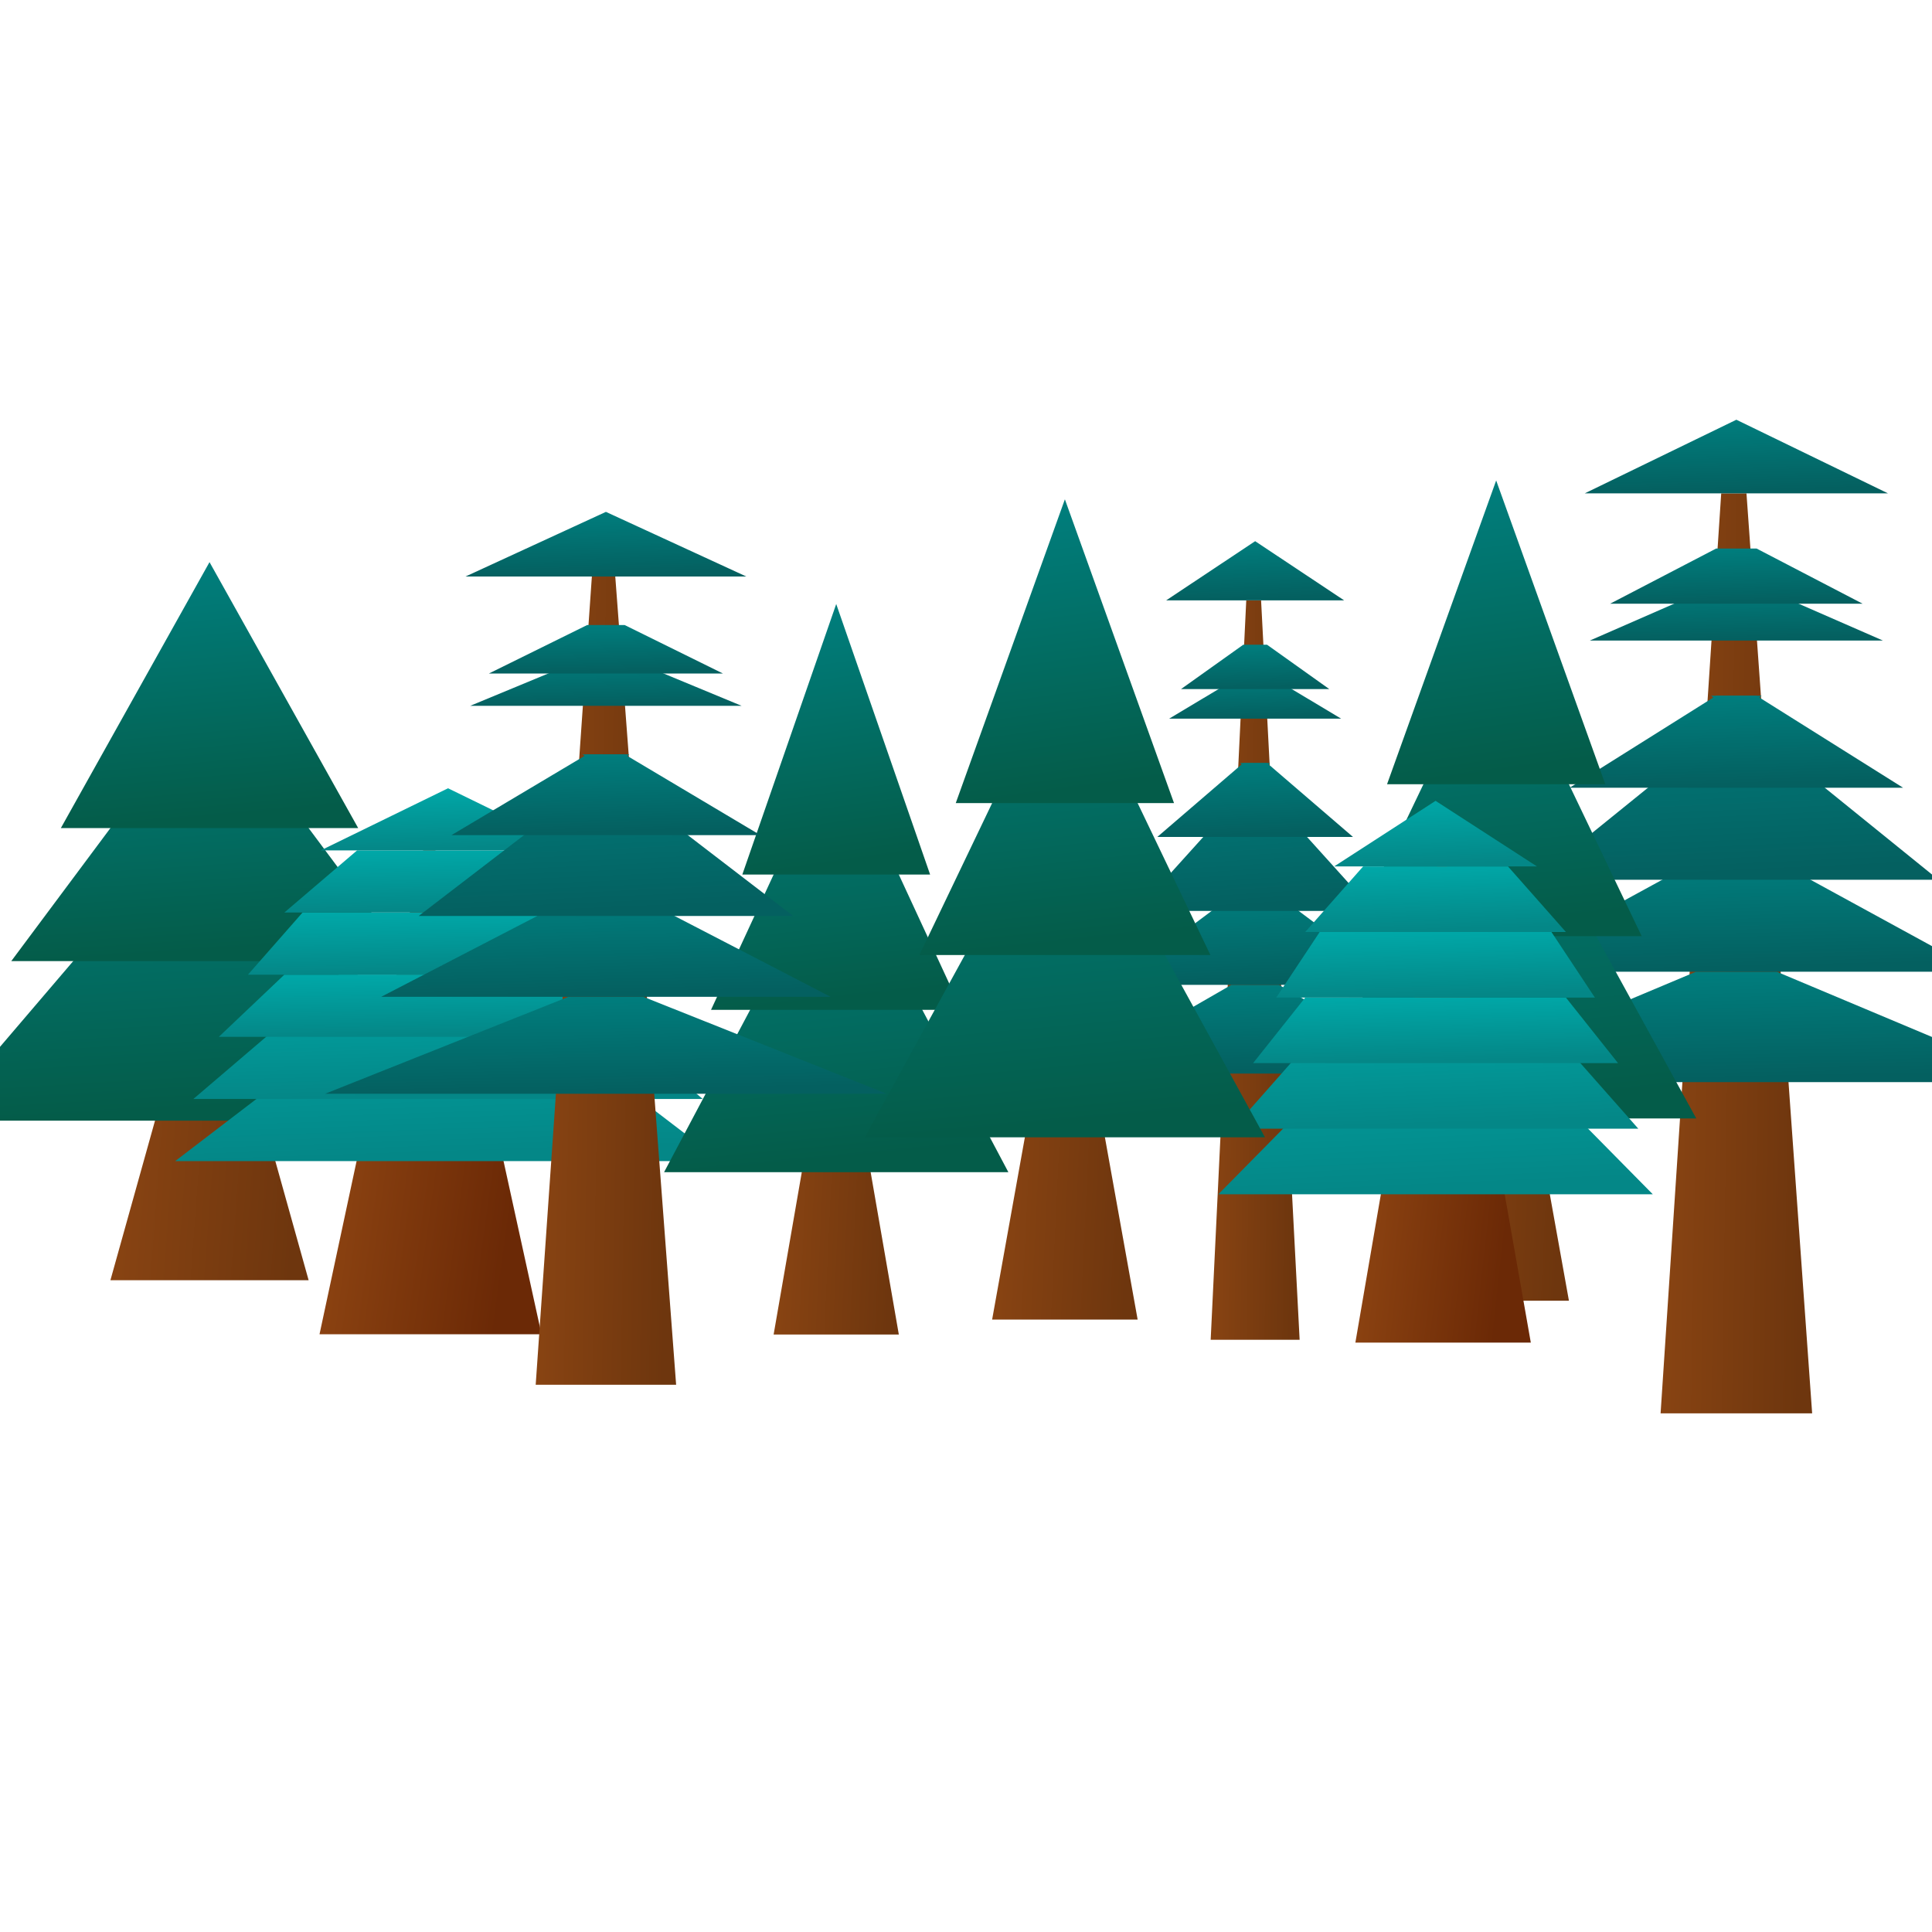 <?xml version="1.0" encoding="UTF-8" standalone="no"?>
<!-- Created with Inkscape (http://www.inkscape.org/) -->

<svg
   width="500"
   height="500"
   viewBox="0 0 132.292 132.292"
   version="1.1"
   id="svg1"
   xml:space="preserve"
   inkscape:version="1.3 (0e150ed6c4, 2023-07-21)"
   sodipodi:docname="forest.svg"
   xmlns:inkscape="http://www.inkscape.org/namespaces/inkscape"
   xmlns:sodipodi="http://sodipodi.sourceforge.net/DTD/sodipodi-0.dtd"
   xmlns:xlink="http://www.w3.org/1999/xlink"
   xmlns="http://www.w3.org/2000/svg"
   xmlns:svg="http://www.w3.org/2000/svg"><sodipodi:namedview
     id="namedview1"
     pagecolor="#ffffff"
     bordercolor="#000000"
     borderopacity="0.25"
     inkscape:showpageshadow="2"
     inkscape:pageopacity="0.0"
     inkscape:pagecheckerboard="0"
     inkscape:deskcolor="#d1d1d1"
     inkscape:document-units="mm"
     showgrid="false"
     inkscape:zoom="0.72426347"
     inkscape:cx="320.32542"
     inkscape:cy="468.75207"
     inkscape:window-width="1920"
     inkscape:window-height="1009"
     inkscape:window-x="-8"
     inkscape:window-y="-8"
     inkscape:window-maximized="1"
     inkscape:current-layer="layer1" /><defs
     id="defs1"><linearGradient
       id="trunkGradient"
       x1="86.963"
       y1="107.517"
       x2="150.208"
       y2="113.842"
       gradientTransform="scale(0.632,1.581)"
       gradientUnits="userSpaceOnUse"><stop
         offset="0%"
         style="stop-color: #8B4513"
         id="stop1" /><stop
         offset="100%"
         style="stop-color: #6e360e"
         id="stop2" /></linearGradient><linearGradient
       id="pineGradient"
       x1="0"
       y1="0"
       x2="0.1"
       y2="1"><stop
         offset="0%"
         style="stop-color: #008080"
         id="stop3" /><stop
         offset="100%"
         style="stop-color: #045c49"
         id="stop4" /></linearGradient><linearGradient
       inkscape:collect="always"
       xlink:href="#pineGradient"
       id="linearGradient1"
       x1="20.889"
       y1="86.168"
       x2="32.378"
       y2="201.06"
       gradientTransform="scale(0.957,1.044)"
       gradientUnits="userSpaceOnUse" /><linearGradient
       inkscape:collect="always"
       xlink:href="#pineGradient"
       id="linearGradient2"
       x1="39.131"
       y1="44.721"
       x2="48.075"
       y2="134.164"
       gradientTransform="scale(0.894,1.118)"
       gradientUnits="userSpaceOnUse" /><linearGradient
       inkscape:collect="always"
       xlink:href="#pineGradient"
       id="linearGradient3"
       x1="58.095"
       y1="0"
       x2="65.841"
       y2="77.46"
       gradientTransform="scale(0.775,1.291)"
       gradientUnits="userSpaceOnUse" /><linearGradient
       id="trunkGradient-4"
       x1="173.205"
       y1="6.928"
       x2="259.808"
       y2="15.588"
       gradientTransform="scale(0.346,2.887)"
       gradientUnits="userSpaceOnUse"><stop
         offset="0%"
         style="stop-color: #8B4513"
         id="stop1-0" /><stop
         offset="100%"
         style="stop-color: #6e360e"
         id="stop2-1" /></linearGradient><linearGradient
       id="pineGradient-6"
       x1="0"
       y1="0"
       x2="0.1"
       y2="1"><stop
         offset="0%"
         style="stop-color: #007F7F"
         id="stop3-4" /><stop
         offset="100%"
         style="stop-color: #046060"
         id="stop4-0" /></linearGradient><linearGradient
       inkscape:collect="always"
       xlink:href="#pineGradient-6"
       id="linearGradient4"
       x1="7.5"
       y1="300"
       x2="13.5"
       y2="360"
       gradientTransform="scale(2,0.5)"
       gradientUnits="userSpaceOnUse" /><linearGradient
       inkscape:collect="always"
       xlink:href="#pineGradient-6"
       id="linearGradient5"
       x1="15.093"
       y1="214.663"
       x2="20.46"
       y2="268.328"
       gradientTransform="scale(1.789,0.559)"
       gradientUnits="userSpaceOnUse" /><linearGradient
       inkscape:collect="always"
       xlink:href="#pineGradient-6"
       id="linearGradient6"
       x1="27.67"
       y1="94.868"
       x2="33.994"
       y2="158.114"
       gradientTransform="scale(1.265,0.791)"
       gradientUnits="userSpaceOnUse" /><linearGradient
       inkscape:collect="always"
       xlink:href="#pineGradient-6"
       id="linearGradient7"
       x1="25.849"
       y1="121.861"
       x2="29.911"
       y2="162.481"
       gradientTransform="scale(1.625,0.615)"
       gradientUnits="userSpaceOnUse" /><linearGradient
       inkscape:collect="always"
       xlink:href="#pineGradient-6"
       id="linearGradient8"
       x1="23.393"
       y1="88.487"
       x2="26.343"
       y2="117.983"
       gradientTransform="scale(1.966,0.509)"
       gradientUnits="userSpaceOnUse" /><linearGradient
       inkscape:collect="always"
       xlink:href="#pineGradient-6"
       id="linearGradient9"
       x1="27.386"
       y1="63.901"
       x2="30.125"
       y2="91.287"
       gradientTransform="scale(1.826,0.548)"
       gradientUnits="userSpaceOnUse" /><linearGradient
       inkscape:collect="always"
       xlink:href="#pineGradient-6"
       id="linearGradient10"
       x1="25.981"
       y1="0"
       x2="29.445"
       y2="34.641"
       gradientTransform="scale(1.732,0.577)"
       gradientUnits="userSpaceOnUse" /><linearGradient
       id="trunkGradient-6"
       x1="50"
       y1="12"
       x2="200"
       y2="57"
       gradientTransform="scale(0.6,1.667)"
       gradientUnits="userSpaceOnUse"><stop
         offset="0%"
         style="stop-color: #964B15"
         id="stop1-1" /><stop
         offset="100%"
         style="stop-color: #6B2906"
         id="stop2-3" /></linearGradient><linearGradient
       id="pineGradient-5"
       x1="0"
       y1="0"
       x2="0.1"
       y2="1"><stop
         offset="0%"
         style="stop-color: #00A9A9"
         id="stop3-3" /><stop
         offset="100%"
         style="stop-color: #048787"
         id="stop4-2" /></linearGradient><linearGradient
       inkscape:collect="always"
       xlink:href="#pineGradient-5"
       id="linearGradient11"
       x1="0"
       y1="94.868"
       x2="9.487"
       y2="189.737"
       gradientTransform="scale(1.581,0.632)"
       gradientUnits="userSpaceOnUse" /><linearGradient
       inkscape:collect="always"
       xlink:href="#pineGradient-5"
       id="linearGradient12"
       x1="2.673"
       y1="112.25"
       x2="10.156"
       y2="187.083"
       gradientTransform="scale(1.871,0.535)"
       gradientUnits="userSpaceOnUse" /><linearGradient
       inkscape:collect="always"
       xlink:href="#pineGradient-5"
       id="linearGradient13"
       x1="4.781"
       y1="150.599"
       x2="9.801"
       y2="200.798"
       gradientTransform="scale(2.51,0.398)"
       gradientUnits="userSpaceOnUse" /><linearGradient
       inkscape:collect="always"
       xlink:href="#pineGradient-5"
       id="linearGradient14"
       x1="8.528"
       y1="93.808"
       x2="13.218"
       y2="140.712"
       gradientTransform="scale(2.345,0.426)"
       gradientUnits="userSpaceOnUse" /><linearGradient
       inkscape:collect="always"
       xlink:href="#pineGradient-5"
       id="linearGradient15"
       x1="14.142"
       y1="42.426"
       x2="18.385"
       y2="84.853"
       gradientTransform="scale(2.121,0.471)"
       gradientUnits="userSpaceOnUse" /><linearGradient
       inkscape:collect="always"
       xlink:href="#pineGradient-5"
       id="linearGradient16"
       x1="21.381"
       y1="0"
       x2="25.123"
       y2="37.417"
       gradientTransform="scale(1.871,0.535)"
       gradientUnits="userSpaceOnUse" /><linearGradient
       id="trunkGradient-5"
       x1="173.205"
       y1="6.928"
       x2="259.808"
       y2="15.588"
       gradientTransform="scale(0.346,2.887)"
       gradientUnits="userSpaceOnUse"><stop
         offset="0%"
         style="stop-color: #8B4513"
         id="stop1-9" /><stop
         offset="100%"
         style="stop-color: #6e360e"
         id="stop2-7" /></linearGradient><linearGradient
       inkscape:collect="always"
       xlink:href="#pineGradient-6"
       id="linearGradient17"
       x1="7.5"
       y1="300"
       x2="13.5"
       y2="360"
       gradientTransform="scale(2,0.5)"
       gradientUnits="userSpaceOnUse" /><linearGradient
       inkscape:collect="always"
       xlink:href="#pineGradient-6"
       id="linearGradient18"
       x1="15.093"
       y1="214.663"
       x2="20.46"
       y2="268.328"
       gradientTransform="scale(1.789,0.559)"
       gradientUnits="userSpaceOnUse" /><linearGradient
       inkscape:collect="always"
       xlink:href="#pineGradient-6"
       id="linearGradient19"
       x1="27.67"
       y1="94.868"
       x2="33.994"
       y2="158.114"
       gradientTransform="scale(1.265,0.791)"
       gradientUnits="userSpaceOnUse" /><linearGradient
       inkscape:collect="always"
       xlink:href="#pineGradient-6"
       id="linearGradient20"
       x1="25.849"
       y1="121.861"
       x2="29.911"
       y2="162.481"
       gradientTransform="scale(1.625,0.615)"
       gradientUnits="userSpaceOnUse" /><linearGradient
       inkscape:collect="always"
       xlink:href="#pineGradient-6"
       id="linearGradient21"
       x1="23.393"
       y1="88.487"
       x2="26.343"
       y2="117.983"
       gradientTransform="scale(1.966,0.509)"
       gradientUnits="userSpaceOnUse" /><linearGradient
       inkscape:collect="always"
       xlink:href="#pineGradient-6"
       id="linearGradient22"
       x1="27.386"
       y1="63.901"
       x2="30.125"
       y2="91.287"
       gradientTransform="scale(1.826,0.548)"
       gradientUnits="userSpaceOnUse" /><linearGradient
       inkscape:collect="always"
       xlink:href="#pineGradient-6"
       id="linearGradient23"
       x1="25.981"
       y1="0"
       x2="29.445"
       y2="34.641"
       gradientTransform="scale(1.732,0.577)"
       gradientUnits="userSpaceOnUse" /><linearGradient
       id="trunkGradient-9"
       x1="86.963"
       y1="107.517"
       x2="150.208"
       y2="113.842"
       gradientTransform="scale(0.632,1.581)"
       gradientUnits="userSpaceOnUse"><stop
         offset="0%"
         style="stop-color: #8B4513"
         id="stop1-4" /><stop
         offset="100%"
         style="stop-color: #6e360e"
         id="stop2-6" /></linearGradient><linearGradient
       inkscape:collect="always"
       xlink:href="#pineGradient"
       id="linearGradient24"
       x1="20.889"
       y1="86.168"
       x2="32.378"
       y2="201.06"
       gradientTransform="scale(0.957,1.044)"
       gradientUnits="userSpaceOnUse" /><linearGradient
       inkscape:collect="always"
       xlink:href="#pineGradient"
       id="linearGradient25"
       x1="39.131"
       y1="44.721"
       x2="48.075"
       y2="134.164"
       gradientTransform="scale(0.894,1.118)"
       gradientUnits="userSpaceOnUse" /><linearGradient
       inkscape:collect="always"
       xlink:href="#pineGradient"
       id="linearGradient26"
       x1="58.095"
       y1="0"
       x2="65.841"
       y2="77.46"
       gradientTransform="scale(0.775,1.291)"
       gradientUnits="userSpaceOnUse" /><linearGradient
       id="trunkGradient-95"
       x1="86.963"
       y1="107.517"
       x2="150.208"
       y2="113.842"
       gradientTransform="scale(0.632,1.581)"
       gradientUnits="userSpaceOnUse"><stop
         offset="0%"
         style="stop-color: #8B4513"
         id="stop1-3" /><stop
         offset="100%"
         style="stop-color: #6e360e"
         id="stop2-76" /></linearGradient><linearGradient
       inkscape:collect="always"
       xlink:href="#pineGradient"
       id="linearGradient27"
       x1="20.889"
       y1="86.168"
       x2="32.378"
       y2="201.06"
       gradientTransform="scale(0.957,1.044)"
       gradientUnits="userSpaceOnUse" /><linearGradient
       inkscape:collect="always"
       xlink:href="#pineGradient"
       id="linearGradient28"
       x1="39.131"
       y1="44.721"
       x2="48.075"
       y2="134.164"
       gradientTransform="scale(0.894,1.118)"
       gradientUnits="userSpaceOnUse" /><linearGradient
       inkscape:collect="always"
       xlink:href="#pineGradient"
       id="linearGradient29"
       x1="58.095"
       y1="0"
       x2="65.841"
       y2="77.46"
       gradientTransform="scale(0.775,1.291)"
       gradientUnits="userSpaceOnUse" /><linearGradient
       id="trunkGradient-2"
       x1="50"
       y1="12"
       x2="200"
       y2="57"
       gradientTransform="scale(0.6,1.667)"
       gradientUnits="userSpaceOnUse"><stop
         offset="0%"
         style="stop-color: #964B15"
         id="stop1-47" /><stop
         offset="100%"
         style="stop-color: #6B2906"
         id="stop2-9" /></linearGradient><linearGradient
       inkscape:collect="always"
       xlink:href="#pineGradient-5"
       id="linearGradient30"
       x1="0"
       y1="94.868"
       x2="9.487"
       y2="189.737"
       gradientTransform="scale(1.581,0.632)"
       gradientUnits="userSpaceOnUse" /><linearGradient
       inkscape:collect="always"
       xlink:href="#pineGradient-5"
       id="linearGradient31"
       x1="2.673"
       y1="112.25"
       x2="10.156"
       y2="187.083"
       gradientTransform="scale(1.871,0.535)"
       gradientUnits="userSpaceOnUse" /><linearGradient
       inkscape:collect="always"
       xlink:href="#pineGradient-5"
       id="linearGradient32"
       x1="4.781"
       y1="150.599"
       x2="9.801"
       y2="200.798"
       gradientTransform="scale(2.51,0.398)"
       gradientUnits="userSpaceOnUse" /><linearGradient
       inkscape:collect="always"
       xlink:href="#pineGradient-5"
       id="linearGradient33"
       x1="8.528"
       y1="93.808"
       x2="13.218"
       y2="140.712"
       gradientTransform="scale(2.345,0.426)"
       gradientUnits="userSpaceOnUse" /><linearGradient
       inkscape:collect="always"
       xlink:href="#pineGradient-5"
       id="linearGradient34"
       x1="14.142"
       y1="42.426"
       x2="18.385"
       y2="84.853"
       gradientTransform="scale(2.121,0.471)"
       gradientUnits="userSpaceOnUse" /><linearGradient
       inkscape:collect="always"
       xlink:href="#pineGradient-5"
       id="linearGradient35"
       x1="21.381"
       y1="0"
       x2="25.123"
       y2="37.417"
       gradientTransform="scale(1.871,0.535)"
       gradientUnits="userSpaceOnUse" /><linearGradient
       id="trunkGradient-99"
       x1="173.205"
       y1="6.928"
       x2="259.808"
       y2="15.588"
       gradientTransform="scale(0.346,2.887)"
       gradientUnits="userSpaceOnUse"><stop
         offset="0%"
         style="stop-color: #8B4513"
         id="stop1-05" /><stop
         offset="100%"
         style="stop-color: #6e360e"
         id="stop2-5" /></linearGradient><linearGradient
       inkscape:collect="always"
       xlink:href="#pineGradient-6"
       id="linearGradient36"
       x1="7.5"
       y1="300"
       x2="13.5"
       y2="360"
       gradientTransform="scale(2,0.5)"
       gradientUnits="userSpaceOnUse" /><linearGradient
       inkscape:collect="always"
       xlink:href="#pineGradient-6"
       id="linearGradient37"
       x1="15.093"
       y1="214.663"
       x2="20.46"
       y2="268.328"
       gradientTransform="scale(1.789,0.559)"
       gradientUnits="userSpaceOnUse" /><linearGradient
       inkscape:collect="always"
       xlink:href="#pineGradient-6"
       id="linearGradient38"
       x1="27.67"
       y1="94.868"
       x2="33.994"
       y2="158.114"
       gradientTransform="scale(1.265,0.791)"
       gradientUnits="userSpaceOnUse" /><linearGradient
       inkscape:collect="always"
       xlink:href="#pineGradient-6"
       id="linearGradient39"
       x1="25.849"
       y1="121.861"
       x2="29.911"
       y2="162.481"
       gradientTransform="scale(1.625,0.615)"
       gradientUnits="userSpaceOnUse" /><linearGradient
       inkscape:collect="always"
       xlink:href="#pineGradient-6"
       id="linearGradient40"
       x1="23.393"
       y1="88.487"
       x2="26.343"
       y2="117.983"
       gradientTransform="scale(1.966,0.509)"
       gradientUnits="userSpaceOnUse" /><linearGradient
       inkscape:collect="always"
       xlink:href="#pineGradient-6"
       id="linearGradient41"
       x1="27.386"
       y1="63.901"
       x2="30.125"
       y2="91.287"
       gradientTransform="scale(1.826,0.548)"
       gradientUnits="userSpaceOnUse" /><linearGradient
       inkscape:collect="always"
       xlink:href="#pineGradient-6"
       id="linearGradient42"
       x1="25.981"
       y1="0"
       x2="29.445"
       y2="34.641"
       gradientTransform="scale(1.732,0.577)"
       gradientUnits="userSpaceOnUse" /><linearGradient
       id="trunkGradient-49"
       x1="86.963"
       y1="107.517"
       x2="150.208"
       y2="113.842"
       gradientTransform="scale(0.632,1.581)"
       gradientUnits="userSpaceOnUse"><stop
         offset="0%"
         style="stop-color: #8B4513"
         id="stop1-04" /><stop
         offset="100%"
         style="stop-color: #6e360e"
         id="stop2-18" /></linearGradient><linearGradient
       inkscape:collect="always"
       xlink:href="#pineGradient"
       id="linearGradient43"
       x1="20.889"
       y1="86.168"
       x2="32.378"
       y2="201.06"
       gradientTransform="scale(0.957,1.044)"
       gradientUnits="userSpaceOnUse" /><linearGradient
       inkscape:collect="always"
       xlink:href="#pineGradient"
       id="linearGradient44"
       x1="39.131"
       y1="44.721"
       x2="48.075"
       y2="134.164"
       gradientTransform="scale(0.894,1.118)"
       gradientUnits="userSpaceOnUse" /><linearGradient
       inkscape:collect="always"
       xlink:href="#pineGradient"
       id="linearGradient45"
       x1="58.095"
       y1="0"
       x2="65.841"
       y2="77.46"
       gradientTransform="scale(0.775,1.291)"
       gradientUnits="userSpaceOnUse" /></defs><g
     inkscape:label="Calque 1"
     inkscape:groupmode="layer"
     id="layer1"
     transform="matrix(0.94,0,0,0.785,5.239,-16.49)"><g
       id="g1"
       transform="matrix(0.361,0,0,0.232,-17.386,70.04)"><polygon
         fill="url(#trunkGradient)"
         points="80,170 70,170 55,270 95,270 "
         id="polygon4"
         style="fill:url(#trunkGradient)" /><polygon
         fill="url(#pineGradient)"
         points="130,210 75,90 20,210 "
         id="polygon5"
         style="fill:url(#linearGradient1)" /><polygon
         fill="url(#pineGradient)"
         points="115,150 75,50 35,150 "
         id="polygon6"
         style="fill:url(#linearGradient2)" /><polygon
         fill="url(#pineGradient)"
         points="105,100 75,0 45,100 "
         id="polygon7"
         style="fill:url(#linearGradient3)" /></g><g
       id="g3"
       transform="matrix(0.216,0,0,0.258,69.658,68.213)"><polygon
         fill="url(#trunkGradient)"
         points="72,20 60,270 90,270 77,20 "
         id="polygon4-5"
         style="fill:url(#trunkGradient-4)" /><polygon
         fill="url(#pineGradient)"
         points="67,150 15,180 135,180 83,150 "
         id="polygon5-0"
         style="fill:url(#linearGradient4)" /><polygon
         fill="url(#pineGradient)"
         points="67,120 27,150 123,150 83,120 "
         id="polygon6-6"
         style="fill:url(#linearGradient5)" /><polygon
         fill="url(#pineGradient)"
         points="80,75 35,125 115,125 70,75 "
         id="polygon7-5"
         style="fill:url(#linearGradient6)" /><polygon
         fill="url(#pineGradient)"
         points="71,75 42,100 108,100 79,75 "
         id="polygon8"
         style="fill:url(#linearGradient7)" /><polygon
         fill="url(#pineGradient)"
         points="71,45 46,60 104,60 79,45 "
         id="polygon9"
         style="fill:url(#linearGradient8)" /><polygon
         fill="url(#pineGradient)"
         points="71,35 50,50 100,50 79,35 "
         id="polygon10"
         style="fill:url(#linearGradient9)" /><polygon
         fill="url(#pineGradient)"
         points="75,0 45,20 105,20 "
         id="polygon11"
         style="fill:url(#linearGradient10)" /></g><g
       id="g10"
       transform="matrix(0.265,0,0,0.271,7.189,89.766)"><polygon
         fill="url(#trunkGradient)"
         points="30,270 120,270 77,20 72,20 "
         id="polygon4-3"
         style="fill:url(#trunkGradient-6)"
         transform="matrix(0.678,0,0,0.623,19.33,7.539)" /><polygon
         fill="url(#pineGradient)"
         points="150,120 83,60 67,60 0,120 "
         id="polygon5-6"
         style="fill:url(#linearGradient11)" /><polygon
         fill="url(#pineGradient)"
         points="145,100 105,60 45,60 5,100 "
         id="polygon6-7"
         style="fill:url(#linearGradient12)" /><polygon
         fill="url(#pineGradient)"
         points="138,80 120,60 30,60 12,80 "
         id="polygon7-9"
         style="fill:url(#linearGradient13)" /><polygon
         fill="url(#pineGradient)"
         points="130,60 115,40 35,40 20,60 "
         id="polygon8-8"
         style="fill:url(#linearGradient14)" /><polygon
         fill="url(#pineGradient)"
         points="120,40 100,20 50,20 30,40 "
         id="polygon9-6"
         style="fill:url(#linearGradient15)" /><polygon
         fill="url(#pineGradient)"
         points="40,20 110,20 75,0 "
         id="polygon10-3"
         style="fill:url(#linearGradient16)" /></g><g
       id="g16"
       transform="matrix(0.368,0,0,0.321,93.312,57.619)"><polygon
         fill="url(#trunkGradient)"
         points="77,20 72,20 60,270 90,270 "
         id="polygon4-33"
         style="fill:url(#trunkGradient-5)" /><polygon
         fill="url(#pineGradient)"
         points="83,150 67,150 15,180 135,180 "
         id="polygon5-9"
         style="fill:url(#linearGradient17)" /><polygon
         fill="url(#pineGradient)"
         points="83,120 67,120 27,150 123,150 "
         id="polygon6-4"
         style="fill:url(#linearGradient18)" /><polygon
         fill="url(#pineGradient)"
         points="70,75 80,75 35,125 115,125 "
         id="polygon7-8"
         style="fill:url(#linearGradient19)" /><polygon
         fill="url(#pineGradient)"
         points="79,75 71,75 42,100 108,100 "
         id="polygon8-4"
         style="fill:url(#linearGradient20)" /><polygon
         fill="url(#pineGradient)"
         points="79,45 71,45 46,60 104,60 "
         id="polygon9-67"
         style="fill:url(#linearGradient21)" /><polygon
         fill="url(#pineGradient)"
         points="79,35 71,35 50,50 100,50 "
         id="polygon10-0"
         style="fill:url(#linearGradient22)" /><polygon
         fill="url(#pineGradient)"
         points="105,20 75,0 45,20 "
         id="polygon11-4"
         style="fill:url(#linearGradient23)" /></g><g
       id="g23"
       transform="matrix(0.265,0,0,0.265,83.54,62.916)"><polygon
         fill="url(#trunkGradient)"
         points="70,170 55,270 95,270 80,170 "
         id="polygon4-52"
         style="fill:url(#trunkGradient-9)" /><polygon
         fill="url(#pineGradient)"
         points="20,210 130,210 75,90 "
         id="polygon5-4"
         style="fill:url(#linearGradient24)" /><polygon
         fill="url(#pineGradient)"
         points="35,150 115,150 75,50 "
         id="polygon6-2"
         style="fill:url(#linearGradient25)" /><polygon
         fill="url(#pineGradient)"
         points="45,100 105,100 75,0 "
         id="polygon7-1"
         style="fill:url(#linearGradient26)" /></g><g
       id="g26"
       transform="matrix(0.228,0,0,0.236,38.241,73.693)"><polygon
         fill="url(#trunkGradient)"
         points="95,270 80,170 70,170 55,270 "
         id="polygon4-0"
         style="fill:url(#trunkGradient-95)" /><polygon
         fill="url(#pineGradient)"
         points="20,210 130,210 75,90 "
         id="polygon5-95"
         style="fill:url(#linearGradient27)" /><polygon
         fill="url(#pineGradient)"
         points="35,150 115,150 75,50 "
         id="polygon6-43"
         style="fill:url(#linearGradient28)" /><polygon
         fill="url(#pineGradient)"
         points="45,100 105,100 75,0 "
         id="polygon7-3"
         style="fill:url(#linearGradient29)" /></g><g
       id="g29"
       transform="matrix(0.211,0,0,0.286,83.175,90.862)"><polygon
         fill="url(#trunkGradient)"
         points="30,270 120,270 77,20 72,20 "
         id="polygon4-1"
         style="fill:url(#trunkGradient-2)"
         transform="matrix(0.673,0,0,0.581,27.124,8.372)" /><polygon
         fill="url(#pineGradient)"
         points="150,120 83,60 67,60 0,120 "
         id="polygon5-44"
         style="fill:url(#linearGradient30)" /><polygon
         fill="url(#pineGradient)"
         points="145,100 105,60 45,60 5,100 "
         id="polygon6-1"
         style="fill:url(#linearGradient31)" /><polygon
         fill="url(#pineGradient)"
         points="138,80 120,60 30,60 12,80 "
         id="polygon7-4"
         style="fill:url(#linearGradient32)" /><polygon
         fill="url(#pineGradient)"
         points="130,60 115,40 35,40 20,60 "
         id="polygon8-7"
         style="fill:url(#linearGradient33)" /><polygon
         fill="url(#pineGradient)"
         points="120,40 100,20 50,20 30,40 "
         id="polygon9-4"
         style="fill:url(#linearGradient34)" /><polygon
         fill="url(#pineGradient)"
         points="40,20 110,20 75,0 "
         id="polygon10-6"
         style="fill:url(#linearGradient35)" /></g><g
       id="g35"
       transform="matrix(0.341,0,0,0.282,12.989,65.656)"><polygon
         fill="url(#trunkGradient)"
         points="90,270 77,20 72,20 60,270 "
         id="polygon4-331"
         style="fill:url(#trunkGradient-99)" /><polygon
         fill="url(#pineGradient)"
         points="135,180 83,150 67,150 15,180 "
         id="polygon5-3"
         style="fill:url(#linearGradient36)" /><polygon
         fill="url(#pineGradient)"
         points="123,150 83,120 67,120 27,150 "
         id="polygon6-3"
         style="fill:url(#linearGradient37)" /><polygon
         fill="url(#pineGradient)"
         points="115,125 70,75 80,75 35,125 "
         id="polygon7-7"
         style="fill:url(#linearGradient38)" /><polygon
         fill="url(#pineGradient)"
         points="108,100 79,75 71,75 42,100 "
         id="polygon8-74"
         style="fill:url(#linearGradient39)" /><polygon
         fill="url(#pineGradient)"
         points="104,60 79,45 71,45 46,60 "
         id="polygon9-0"
         style="fill:url(#linearGradient40)" /><polygon
         fill="url(#pineGradient)"
         points="100,50 79,35 71,35 50,50 "
         id="polygon10-4"
         style="fill:url(#linearGradient41)" /><polygon
         fill="url(#pineGradient)"
         points="45,20 105,20 75,0 "
         id="polygon11-2"
         style="fill:url(#linearGradient42)" /></g><g
       id="g42"
       transform="matrix(0.265,0,0,0.265,52.123,64.56)"><polygon
         fill="url(#trunkGradient)"
         points="70,170 55,270 95,270 80,170 "
         id="polygon4-9"
         style="fill:url(#trunkGradient-49)" /><polygon
         fill="url(#pineGradient)"
         points="20,210 130,210 75,90 "
         id="polygon5-7"
         style="fill:url(#linearGradient43)" /><polygon
         fill="url(#pineGradient)"
         points="35,150 115,150 75,50 "
         id="polygon6-12"
         style="fill:url(#linearGradient44)" /><polygon
         fill="url(#pineGradient)"
         points="45,100 105,100 75,0 "
         id="polygon7-44"
         style="fill:url(#linearGradient45)" /></g></g></svg>
